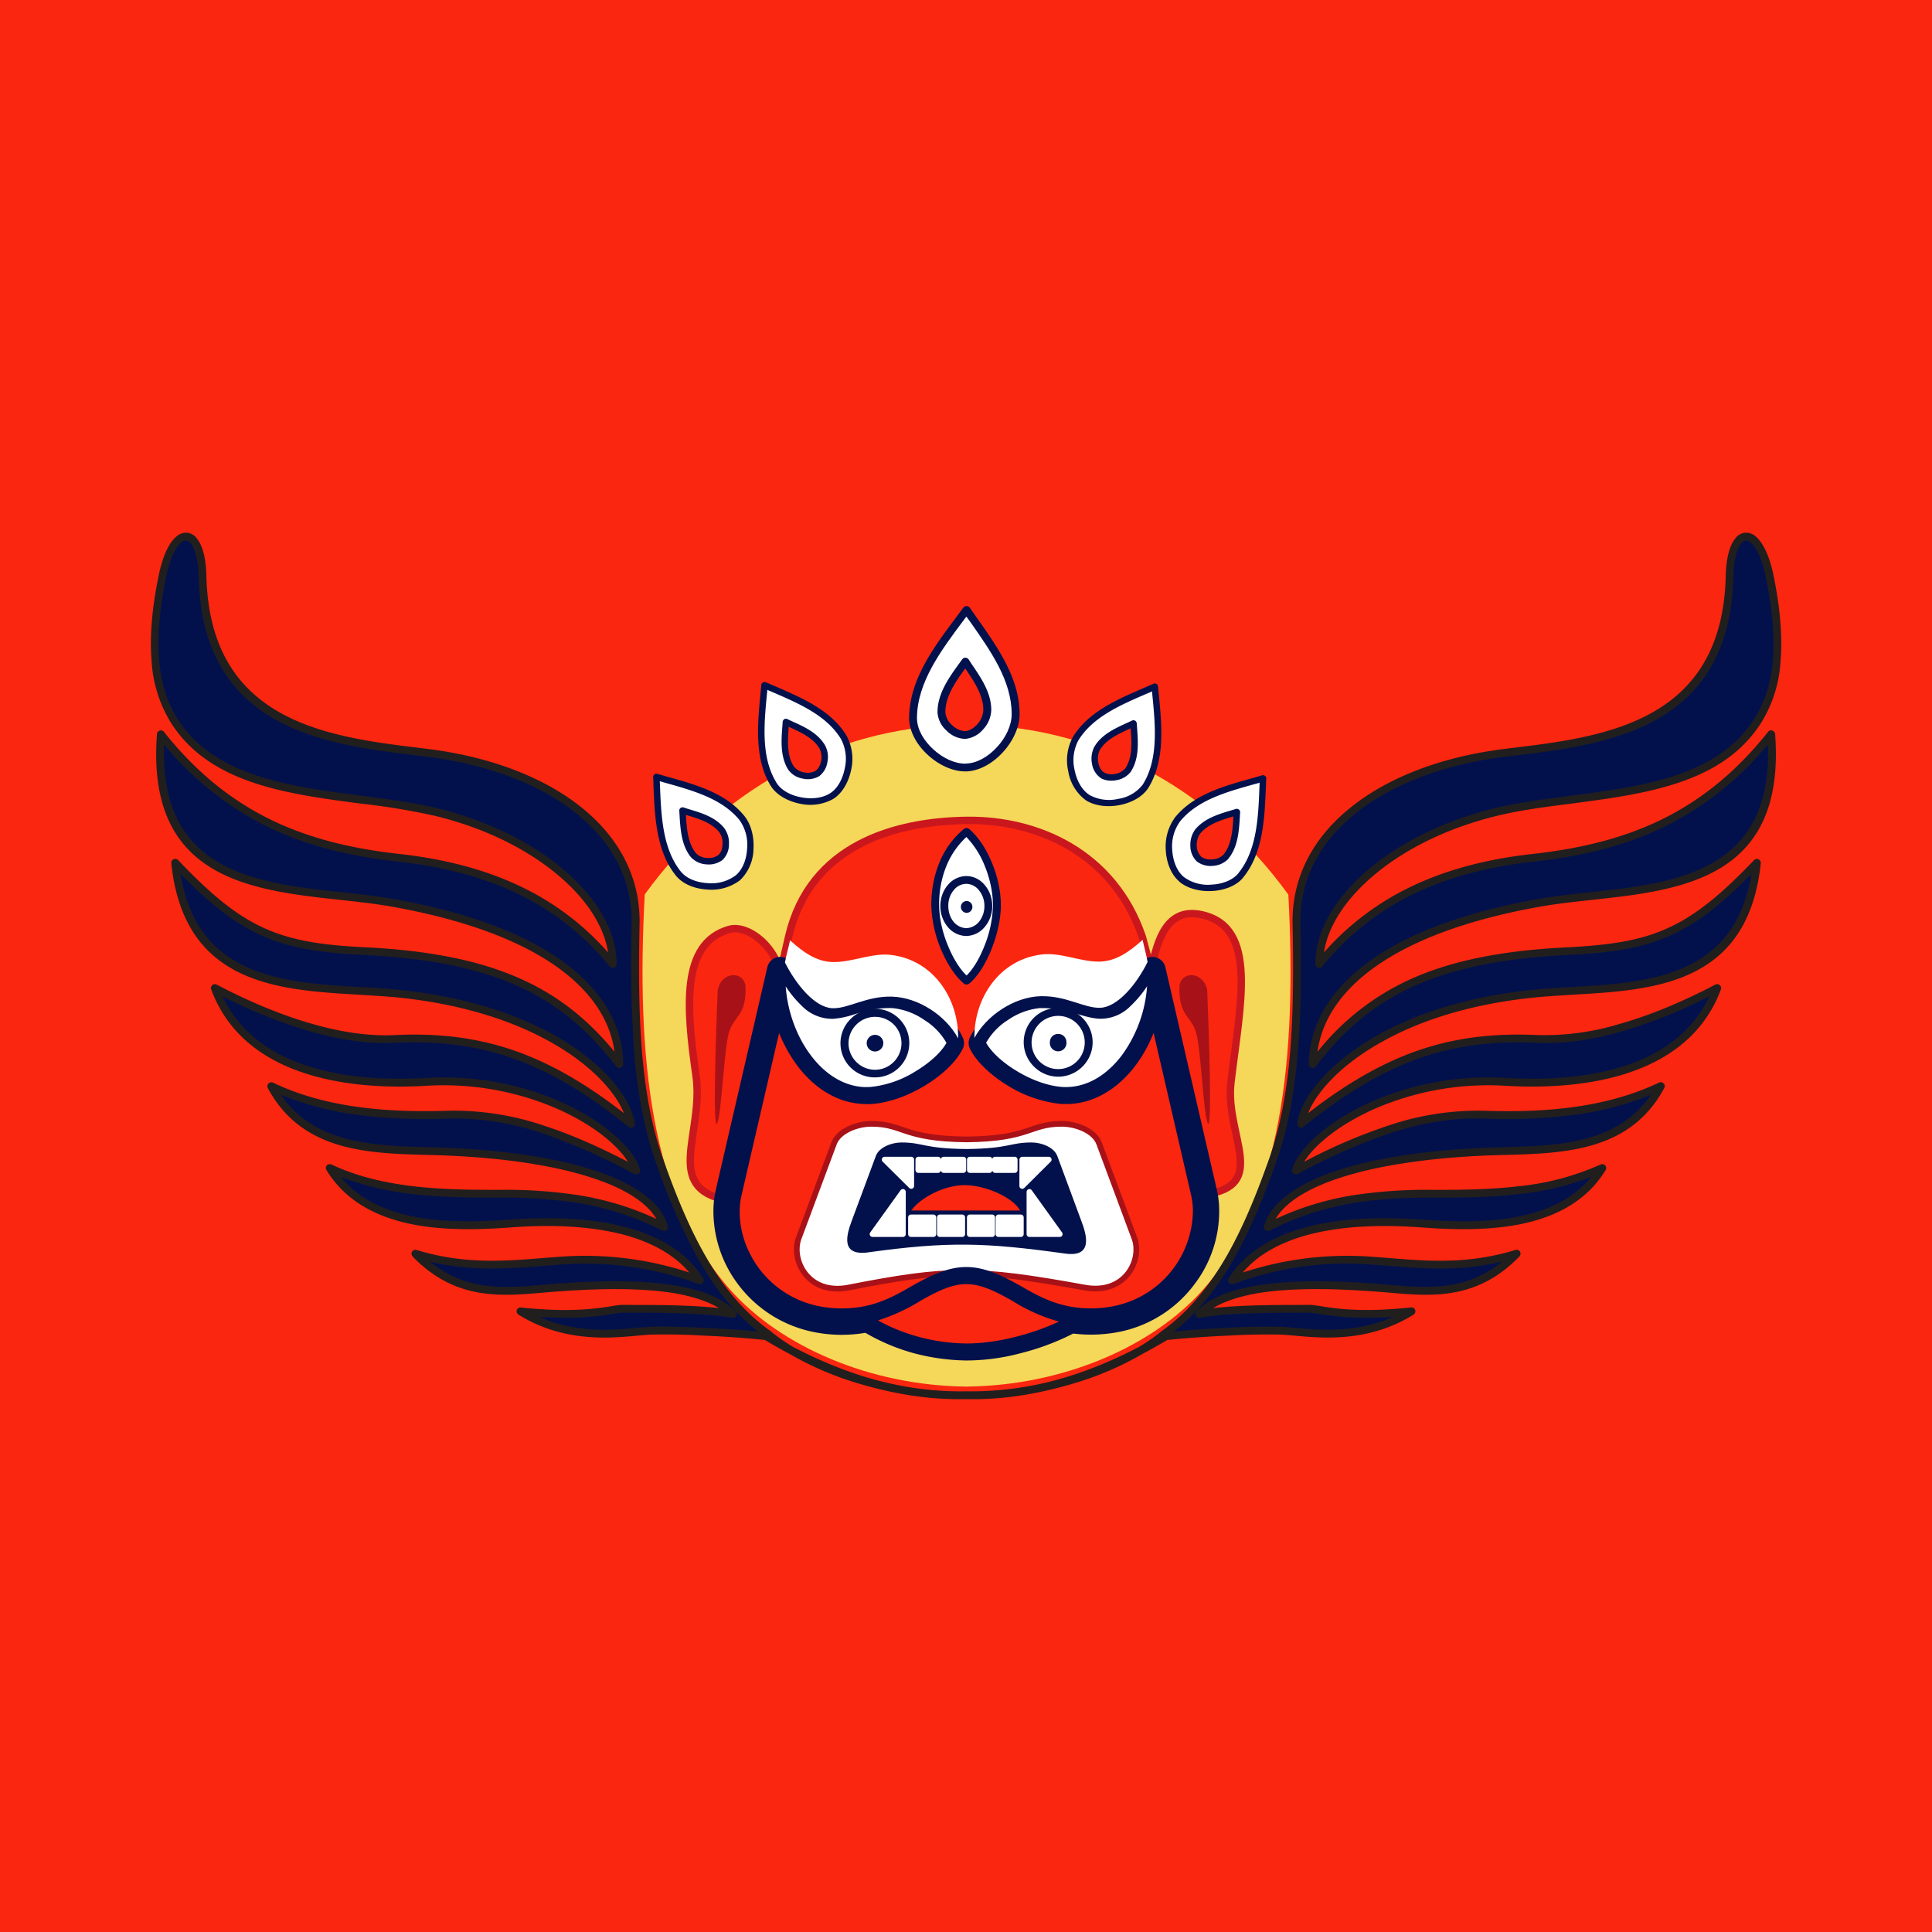 <svg xmlns="http://www.w3.org/2000/svg" viewBox="0 0 100 100"><path fill="#FA260F" d="M0 0h100v100H0z"/><path fill="#f5d759" fill-rule="evenodd" d="M50.023 71.77c-5.043-.053-9.645-2.11-12.223-5.008-4.126-4.641-4.875-12.062-4.43-20.465 8.478-11.718 24.84-11.709 33.315.007.444 8.397-.304 15.823-4.43 20.465-2.579 2.901-7.18 4.948-12.232 5" style="stroke-width:.844"/><path fill="#fa260f" fill-rule="evenodd" stroke="#ca171e" stroke-linecap="round" stroke-linejoin="round" stroke-miterlimit="22.926" stroke-width=".384" d="M50.023 69.733c-1.793 0-3.556-.475-5.109-1.378-5.054.583-7.266-2.852-7.252-6.231-3.376-.623-1.21-3.464-1.636-6.442-.5-3.517-.794-6.836 1.698-7.571 1.18-.346 2.855 1.408 2.578 2.617l.518-2.245c1.104-4.757 5.527-5.97 9.203-6.02 3.66-.052 7.612 1.669 9.103 6.026l.46 1.732c.311-1.595.822-3.27 2.615-2.875 2.934.646 1.994 4.611 1.513 8.677-.323 2.749 2.024 5.347-1.378 5.808.738 3.06-2.637 6.827-6.975 6.517-2.09 1.266-4.052 1.368-5.338 1.384"/><path fill="#fff" fill-rule="evenodd" stroke="#a81117" stroke-linecap="round" stroke-linejoin="round" stroke-miterlimit="22.926" stroke-width=".294" d="M43.919 66.644c-2.114.408-2.99-1.444-2.579-2.555l1.827-4.902c.241-.656 1.193-1.018 1.929-1.018 1.68 0 1.624.774 4.928.807 3.31-.034 3.253-.807 4.937-.807.74 0 1.688.362 1.93 1.018l1.825 4.902c.412 1.111-.454 2.94-2.578 2.555-5.59-1.015-7.07-1.01-12.223 0"/><path fill="#02114c" d="M44.881 68.483a6.8 6.8 0 0 1-2.832-.042 6 6 0 0 1-3.474-2.265 5.82 5.82 0 0 1-1.17-3.568q.01-.487.118-.942l2.661-11.498a.2.2 0 0 1 .09-.128.196.196 0 0 1 .283.08c.409.688.801 1.265 1.23 1.657.346.363.827.564 1.328.55.33-.016.666-.115 1.031-.224.581-.167 1.23-.362 2.087-.323a3.85 3.85 0 0 1 1.863.69c.577.388 1.075.903 1.305 1.44a.18.18 0 0 1-.01.182c-.287.574-.972 1.22-1.806 1.713-.762.459-1.661.798-2.49.86a2.5 2.5 0 0 1-.368 0c-1.226-.042-2.298-.757-3.082-1.802a7.2 7.2 0 0 1-1.345-3.405l-2.384 10.3a4.4 4.4 0 0 0-.106.857c-.033 1.134.353 2.324 1.092 3.323a5.6 5.6 0 0 0 3.24 2.107 6.5 6.5 0 0 0 1.246.154c1.826.05 2.996-.616 4.031-1.21 2.169-1.235 3.013-1.242 5.19-.002 1.037.593 2.208 1.259 4.034 1.209a6.3 6.3 0 0 0 1.249-.155 5.57 5.57 0 0 0 4.332-5.426 4.5 4.5 0 0 0-.106-.863l-2.383-10.305c-.154 1.256-.633 2.47-1.342 3.412-.79 1.048-1.862 1.757-3.082 1.806h-.003l-.369-.003a6 6 0 0 1-2.495-.86c-.827-.498-1.513-1.141-1.804-1.718a.22.22 0 0 1-.01-.181 3.7 3.7 0 0 1 1.312-1.44 3.83 3.83 0 0 1 1.86-.687c.85-.039 1.506.155 2.087.323.368.11.705.211 1.027.225a1.75 1.75 0 0 0 1.332-.55c.422-.393.821-.967 1.23-1.655a.22.22 0 0 1 .129-.106.21.21 0 0 1 .244.148l2.66 11.498q.108.46.115.946a5.76 5.76 0 0 1-1.173 3.567 5.96 5.96 0 0 1-3.468 2.265 7.1 7.1 0 0 1-2.535.092l-.04.03c-.856.442-1.76.785-2.696 1.018a10.5 10.5 0 0 1-2.69.363 10.6 10.6 0 0 1-2.69-.385 10 10 0 0 1-2.452-1.072" style="stroke-width:.844"/><path fill="none" stroke="#02114c" stroke-linecap="round" stroke-linejoin="round" stroke-miterlimit="22.926" stroke-width=".957" d="M44.881 68.483a6.8 6.8 0 0 1-2.832-.042 6 6 0 0 1-3.474-2.265 5.82 5.82 0 0 1-1.17-3.568q.01-.487.118-.942l2.661-11.498a.2.2 0 0 1 .09-.128.196.196 0 0 1 .283.08c.409.688.801 1.265 1.23 1.657.346.363.827.564 1.328.55.33-.016.666-.115 1.032-.224.58-.167 1.23-.362 2.086-.323a3.85 3.85 0 0 1 1.863.69c.577.388 1.075.903 1.305 1.44a.18.18 0 0 1-.01.182c-.287.574-.972 1.22-1.806 1.713-.762.459-1.661.798-2.49.86a2.5 2.5 0 0 1-.368 0c-1.226-.042-2.298-.757-3.082-1.802a7.2 7.2 0 0 1-1.345-3.405l-2.384 10.3a4.2 4.2 0 0 0-.106.857c-.033 1.134.353 2.324 1.092 3.323a5.6 5.6 0 0 0 3.24 2.107 6.5 6.5 0 0 0 1.246.154c1.826.05 2.996-.616 4.031-1.21 2.169-1.235 3.013-1.242 5.19-.002 1.037.593 2.208 1.259 4.034 1.21a6.3 6.3 0 0 0 1.249-.156 5.57 5.57 0 0 0 4.332-5.426 4.5 4.5 0 0 0-.106-.863l-2.383-10.305c-.154 1.256-.633 2.47-1.342 3.412-.79 1.048-1.862 1.757-3.082 1.806h-.003l-.369-.003a6 6 0 0 1-2.495-.86c-.827-.498-1.513-1.141-1.804-1.718a.22.22 0 0 1-.01-.181 3.7 3.7 0 0 1 1.312-1.44 3.83 3.83 0 0 1 1.86-.687c.85-.039 1.506.155 2.087.323.368.11.705.211 1.027.225a1.75 1.75 0 0 0 1.332-.55c.422-.393.821-.967 1.23-1.655a.22.22 0 0 1 .129-.106.21.21 0 0 1 .244.148l2.66 11.498c.072.307.11.62.115.947a5.76 5.76 0 0 1-1.173 3.566 5.96 5.96 0 0 1-3.468 2.265 7.1 7.1 0 0 1-2.535.092l-.04.03c-.856.442-1.76.785-2.696 1.018a10.5 10.5 0 0 1-2.69.363 10.6 10.6 0 0 1-2.69-.385 10 10 0 0 1-2.452-1.072m0 0"/><path fill="#fa260f" d="M47.624 67.342a9.8 9.8 0 0 1-2.179 1.002c.62.346 1.299.624 2.004.822.83.237 1.708.362 2.581.372.825 0 1.722-.132 2.578-.353a12.7 12.7 0 0 0 2.203-.78 9.1 9.1 0 0 1-2.401-1.066c-2.034-1.16-2.743-1.167-4.786 0" style="stroke-width:.844"/><path fill="#fff" d="M41.512 52.073a5.6 5.6 0 0 1-.844-1.018c.093 1.302.564 2.594 1.3 3.567.714.955 1.68 1.598 2.767 1.644h.008q.157.005.322-.006a5.4 5.4 0 0 0 2.315-.804c.732-.436 1.335-.983 1.609-1.477a3.34 3.34 0 0 0-1.128-1.173 3.54 3.54 0 0 0-1.645-.625c-.788-.035-1.404.146-1.955.307a4.5 4.5 0 0 1-1.127.245 2.18 2.18 0 0 1-1.622-.66m17.01-.007a2.17 2.17 0 0 1-1.622.663c-.376-.02-.731-.125-1.127-.24a5.7 5.7 0 0 0-1.958-.31 3.54 3.54 0 0 0-1.652.622 3.3 3.3 0 0 0-1.121 1.173c.277.496.878 1.04 1.61 1.477.72.433 1.552.75 2.313.809q.164.01.324.003h.003c1.09-.042 2.059-.692 2.778-1.645a6.9 6.9 0 0 0 1.302-3.56v-.01a5.7 5.7 0 0 1-.85 1.018" style="stroke-width:.844"/><path fill="#02114c" fill-rule="evenodd" d="M44.954 64.821c-1.454.204-1.148-.88-.867-1.635l1.248-3.357c.166-.447.815-.695 1.323-.695 1.144 0 1.11.313 3.365.34 2.265-.027 2.23-.34 3.376-.34.508 0 1.154.247 1.325.695l1.243 3.357c.287.755.614 1.905-.844 1.698-4.114-.574-6.068-.633-10.169-.064" style="stroke-width:.844"/><path fill="#fff" fill-rule="evenodd" stroke="#fff" stroke-linecap="round" stroke-linejoin="round" stroke-miterlimit="22.926" stroke-width=".294" d="m53.283 61.692 1.57 2.186h-1.57zm-1.601 1.319h1.157v.867h-1.16zm-1.487 0h1.16v.867h-1.16zm-1.549 0h1.16v.867h-1.16Zm-1.494 0h1.16v.867h-1.16zm-.418-1.32-1.572 2.187h1.572zm6.177-.305 1.372-1.365h-1.37zm-1.404-.824h1.015v-.541h-1.02zm-1.308 0h1.018v-.541h-1.019Zm-1.355 0h1.018v-.541h-1.018zm-1.313 0h1.022v-.541h-1.02zm-.365.824-1.378-1.365h1.378zm0 0"/><path fill="#fa260f" fill-rule="evenodd" d="M49.931 61.343c1.078 0 2.51.64 2.868 1.312h-5.63c.455-.65 1.688-1.312 2.762-1.312" style="stroke-width:.844"/><path fill="#fff" fill-rule="evenodd" d="M40.892 48.671c.692.63 1.378 1.095 2.176 1.124 1.019.033 2.037-.487 3.043-.37 2.252.27 3.517 2.328 3.481 4.32-.623-1.161-2.04-2.123-3.435-2.16-1.322-.033-2.252.632-3.069.6-.903-.026-1.893-1.236-2.459-2.367.099-.52.187-.758.263-1.148m18.25-.025c-.692.63-1.384 1.094-2.18 1.127-1.008.034-2.036-.491-3.039-.369-2.248.27-3.517 2.334-3.487 4.318.633-1.16 2.05-2.122 3.438-2.158 1.325-.03 2.255.632 3.075.599.903-.03 1.893-1.236 2.45-2.37-.093-.52-.178-.755-.257-1.148" style="stroke-width:.844"/><path fill="#02114c" d="M45.29 52.215a1.775 1.775 0 0 1 0 3.55 1.767 1.767 0 0 1-1.256-3.03 1.76 1.76 0 0 1 1.256-.517m.969.808a1.376 1.376 0 0 0-2.34.969c0 .382.155.722.402.97a1.36 1.36 0 0 0 1.938 0 1.373 1.373 0 0 0 0-1.94" style="stroke-width:.844"/><path fill="#02114c" fill-rule="evenodd" d="M45.29 53.563a.43.43 0 1 1 0 .861.43.43 0 1 1 0-.86" style="stroke-width:.844"/><path fill="#02114c" d="M54.77 52.172a1.76 1.76 0 0 0-1.648 1.091 1.77 1.77 0 0 0 .396 1.942 1.77 1.77 0 0 0 1.256.524 1.78 1.78 0 0 0 1.256-.524 1.77 1.77 0 0 0 0-2.515 1.77 1.77 0 0 0-1.26-.518m-.968.81a1.376 1.376 0 0 1 1.94 0 1.38 1.38 0 0 1 .301 1.498 1.375 1.375 0 1 1-2.241-1.496" style="stroke-width:.844"/><path fill="#02114c" fill-rule="evenodd" d="M54.77 53.517a.42.42 0 0 0-.428.432.429.429 0 0 0 .653.403.43.43 0 0 0 .204-.403.44.44 0 0 0-.121-.307.42.42 0 0 0-.308-.125" style="stroke-width:.844"/><path fill="#a81117" fill-rule="evenodd" d="M37.764 53.339c.267-.775.873-.785.824-2.295-.092-.794-1.227-.79-1.44.199-.093 2.29-.262 7.4-.024 6.89.235-.509.353-4.068.64-4.794m24.11 0c-.27-.775-.869-.785-.827-2.295.093-.794 1.224-.79 1.437.199.093 2.29.264 7.4.027 6.89-.238-.515-.35-4.068-.637-4.794" style="stroke-width:.844"/><path fill="#02114c" fill-rule="evenodd" d="M50.175 42.915c.475.422.88 1.036 1.16 1.728.298.708.469 1.493.469 2.215s-.198 1.563-.498 2.304c-.304.755-.722 1.417-1.15 1.757a.21.21 0 0 1-.26-.006c-.446-.363-.881-1.029-1.198-1.794a6.3 6.3 0 0 1-.494-2.274c0-.778.142-1.55.439-2.248a4.4 4.4 0 0 1 1.255-1.695.21.21 0 0 1 .274.017" style="stroke-width:.844"/><path fill="#fff" fill-rule="evenodd" d="M50.963 44.801a4.6 4.6 0 0 0-.943-1.477 4.2 4.2 0 0 0-1.008 1.435 5.2 5.2 0 0 0-.402 2.086c0 .679.18 1.447.464 2.123.26.632.6 1.187.956 1.523.333-.32.657-.864.903-1.477a6 6 0 0 0 .462-2.15c0-.675-.161-1.407-.432-2.063" style="stroke-width:.844"/><path fill="#02114c" fill-rule="evenodd" d="M50.014 45.345c.376 0 .715.174.955.465.242.28.39.662.39 1.088a1.66 1.66 0 0 1-.389 1.08 1.28 1.28 0 0 1-.956.469 1.27 1.27 0 0 1-.96-.469 1.7 1.7 0 0 1-.382-1.084c0-.422.149-.808.386-1.084a1.26 1.26 0 0 1 .956-.465" style="stroke-width:.844"/><path fill="#fff" fill-rule="evenodd" d="M50.667 46.074a.86.86 0 0 0-.653-.327.85.85 0 0 0-.65.327 1.25 1.25 0 0 0-.28.82c0 .323.106.616.28.825a.9.9 0 0 0 .65.323.9.9 0 0 0 .652-.323c.189-.232.29-.525.287-.825a1.27 1.27 0 0 0-.287-.82" style="stroke-width:.844"/><path fill="#02114c" fill-rule="evenodd" d="M50.037 46.638c.161 0 .294.135.294.302a.304.304 0 0 1-.294.31.3.3 0 0 1-.214-.093.3.3 0 0 1-.087-.217c0-.168.135-.303.3-.303" style="stroke-width:.844"/><path fill="#02114c" d="m49.585 31.822.27-.359.057-.062a.22.22 0 0 1 .283.052l.35.501c1.11 1.573 2.228 3.152 2.228 5.012 0 .681-.353 1.42-.874 1.98-.51.557-1.19.95-1.862.982h-.076c-.663 0-1.375-.339-1.922-.84-.557-.5-.949-1.176-.982-1.84v-.068c0-2.001 1.311-3.739 2.532-5.357" style="stroke-width:.844"/><path fill="#fff" d="m50.02 31.915-.115.152c-1.173 1.565-2.443 3.25-2.443 5.113v.056h.004c.02.546.362 1.117.843 1.552.481.442 1.092.739 1.652.739l.059-.007c.564-.02 1.138-.363 1.582-.847.459-.491.762-1.131.762-1.707 0-1.735-1.08-3.261-2.146-4.78zm0 0" style="stroke-width:.844"/><path fill="#02114c" d="m49.677 34.301.119-.164.056-.063a.216.216 0 0 1 .284.056l.152.235c.507.744 1.02 1.496 1.02 2.39a1.54 1.54 0 0 1-.421.998c-.23.274-.557.451-.916.491h-.034a1.4 1.4 0 0 1-.938-.422 1.4 1.4 0 0 1-.473-.922v-.04c0-.966.594-1.793 1.151-2.559" style="stroke-width:.844"/><path fill="#fa260f" d="M49.96 34.598c-.504.696-1.028 1.44-1.028 2.262v.023a1 1 0 0 0 .344.646c.174.177.412.293.662.317h.017c.217-.014.45-.159.633-.36.184-.2.293-.461.31-.731 0-.768-.469-1.468-.937-2.157" style="stroke-width:.844"/><path fill="#02114c" d="m39.37 35.83.035-.368q.002-.033.014-.066a.18.18 0 0 1 .221-.082l.458.197c1.453.627 2.92 1.26 3.715 2.562a2.53 2.53 0 0 1 .244 1.767c-.125.61-.432 1.18-.894 1.49l-.052.033a2.46 2.46 0 0 1-1.71.236c-.597-.121-1.168-.422-1.474-.872v-.004l-.02-.036-.014-.01c-.856-1.404-.685-3.184-.523-4.846" style="stroke-width:.844"/><path fill="#fff" d="m39.716 35.709-.014.159c-.155 1.598-.323 3.322.481 4.63v.014l.024.03c.247.376.739.633 1.26.726.522.104 1.084.045 1.473-.192h-.004l.047-.026c.379-.25.639-.745.741-1.276a2.18 2.18 0 0 0-.198-1.527c-.738-1.212-2.156-1.826-3.557-2.43zm0 0" style="stroke-width:.844"/><path fill="#02114c" d="m40.5 37.535.01-.164a.2.2 0 0 1 .017-.07.17.17 0 0 1 .092-.088.17.17 0 0 1 .128.003l.211.101c.673.3 1.352.61 1.734 1.241.152.267.198.58.135.88a1.13 1.13 0 0 1-.425.738h-.007l-.006.003-.02.014a1.16 1.16 0 0 1-.83.105 1.15 1.15 0 0 1-.73-.445l-.005-.01v-.006l-.017-.017c-.409-.675-.35-1.513-.287-2.285" style="stroke-width:.844"/><path fill="#fa260f" d="M40.823 37.621c-.052.706-.099 1.458.247 2.027l.01.007.004.01a.84.84 0 0 0 .52.31c.201.05.412.026.597-.07h.007l.006-.013c.148-.095.247-.293.29-.514a1 1 0 0 0-.095-.65c-.33-.536-.96-.823-1.583-1.11" style="stroke-width:.844"/><path fill="#02114c" d="m33.825 40.608-.017-.376.006-.062a.17.17 0 0 1 .08-.103.17.17 0 0 1 .128-.013l.481.139c1.523.422 3.06.85 4.022 2.037.353.435.515 1.088.475 1.72a2.3 2.3 0 0 1-.675 1.59l-.05.042a2.45 2.45 0 0 1-1.665.461c-.616-.035-1.213-.256-1.575-.662l-.007-.006-.02-.027-.01-.01c-1.042-1.279-1.108-3.069-1.177-4.73" style="stroke-width:.844"/><path fill="#fff" d="m34.148 40.436.01.158c.062 1.61.128 3.34 1.094 4.534l.033.033c.297.336.808.52 1.348.55a2.1 2.1 0 0 0 1.43-.39l.04-.032c.346-.304.538-.821.567-1.361a2.2 2.2 0 0 0-.398-1.487c-.907-1.105-2.387-1.517-3.86-1.929Zm0 0" style="stroke-width:.844"/><path fill="#02114c" d="m35.17 42.138-.01-.166.006-.072a.18.18 0 0 1 .208-.109l.221.073c.706.21 1.424.421 1.889.995.177.245.266.545.247.851.003.296-.116.58-.323.79h-.004l-.019.021a1.18 1.18 0 0 1-.818.218 1.18 1.18 0 0 1-.778-.344l-.026-.025c-.498-.617-.548-1.452-.593-2.232" style="stroke-width:.844"/><path fill="#fa260f" d="M35.502 42.18c.043.706.099 1.457.518 1.978l.013.01c.126.142.34.228.564.24a.84.84 0 0 0 .577-.148l.007-.003.006-.007c.135-.118.205-.329.21-.55a.93.93 0 0 0-.174-.633c-.398-.488-1.06-.692-1.72-.886" style="stroke-width:.844"/><path fill="#02114c" d="m59.976 35.91-.037-.369-.012-.066a.174.174 0 0 0-.221-.086l-.462.202c-1.45.626-2.914 1.256-3.712 2.558a2.53 2.53 0 0 0-.24 1.77 2.33 2.33 0 0 0 .89 1.486l.053.037c.467.28 1.107.346 1.71.23.604-.115 1.173-.414 1.477-.867v-.002l.02-.037.01-.01c.857-1.407.686-3.187.527-4.845" style="stroke-width:.844"/><path fill="#fff" d="m59.633 35.788.01.159c.158 1.598.326 3.326-.475 4.631l-.004.014-.022.025a1.96 1.96 0 0 1-1.263.733 2.1 2.1 0 0 1-1.473-.194l-.037-.024c-.389-.26-.643-.749-.748-1.276a2.2 2.2 0 0 1 .194-1.533c.745-1.21 2.156-1.822 3.561-2.426zm0 0" style="stroke-width:.844"/><path fill="#02114c" d="m58.851 37.611-.012-.164a.13.13 0 0 0-.02-.07.164.164 0 0 0-.22-.082l-.212.098c-.669.304-1.355.614-1.734 1.243a1.33 1.33 0 0 0-.135.878c.04.293.194.56.431.738v-.004l.004.004.006.003.014.017c.23.138.55.168.84.105.29-.053.55-.21.729-.449v-.003l.013-.023c.419-.682.353-1.513.296-2.29" style="stroke-width:.844"/><path fill="#fa260f" d="M58.522 37.697c.056.702.106 1.457-.247 2.027l-.01.02a.84.84 0 0 1-.52.307.82.82 0 0 1-.594-.066l-.01-.007-.007-.003c-.154-.099-.253-.304-.287-.52a1 1 0 0 1 .086-.647c.336-.54.966-.827 1.59-1.11" style="stroke-width:.844"/><path fill="#02114c" d="m65.524 40.683.013-.371a.13.13 0 0 0 0-.07.177.177 0 0 0-.211-.112l-.485.142c-1.519.422-3.059.85-4.022 2.037a2.57 2.57 0 0 0-.477 1.717c.036.617.266 1.224.685 1.59l.046.045c.422.34 1.055.491 1.659.458.616-.033 1.223-.25 1.582-.658v-.004l.026-.033.01-.01c1.038-1.275 1.108-3.065 1.173-4.73" style="stroke-width:.844"/><path fill="#fff" d="m65.198 40.512-.007.162c-.06 1.608-.125 3.336-1.097 4.526l-.004.013-.026.026c-.3.337-.815.522-1.346.548a2.1 2.1 0 0 1-1.433-.386l-.04-.034c-.346-.306-.534-.823-.57-1.36a2.2 2.2 0 0 1 .404-1.49c.897-1.105 2.384-1.52 3.851-1.929zm0 0" style="stroke-width:.844"/><path fill="#02114c" d="m64.178 42.216.011-.164a.2.2 0 0 0-.007-.07.177.177 0 0 0-.21-.112l-.215.066c-.715.211-1.424.429-1.895 1a1.35 1.35 0 0 0-.25.853c.002.297.117.58.326.788l.012.01.014.013c.234.168.523.248.814.217.296-.017.574-.138.785-.346v-.003l.006-.01.01-.013c.504-.616.554-1.45.6-2.232" style="stroke-width:.844"/><path fill="#fa260f" d="M63.839 42.256c-.036.712-.092 1.46-.51 1.978l-.02.017a.84.84 0 0 1-.554.23.84.84 0 0 1-.58-.138l-.007-.007-.007-.01a.8.8 0 0 1-.217-.55 1 1 0 0 1 .178-.63c.402-.49 1.065-.692 1.721-.89" style="stroke-width:.844"/><path fill="#211e1e" d="M46.47 72.11a21 21 0 0 1-2.156-.538 16.4 16.4 0 0 1-3.441-1.49 27 27 0 0 1-1.286-.726 54 54 0 0 0-3.141-.223 34 34 0 0 0-2.756-.054 15 15 0 0 0-.68.054c-1.523.138-3.844.349-6.164-1.081a.21.21 0 0 1-.106-.202.2.2 0 0 1 .073-.132.2.2 0 0 1 .148-.042c2.532.267 3.884.06 4.662-.063.29-.047.504-.08.685-.073l.597.004c1.002 0 2.872 0 4.312.164q-.95-.569-2.555-.81c-1.47-.211-3.33-.225-5.538-.07q-.46.03-.92.07c-2.32.208-4.641.408-6.85-1.863h.004a.21.21 0 0 1-.05-.205.2.2 0 0 1 .099-.118.2.2 0 0 1 .155-.013c2.446.745 4.496.586 6.641.408l.789-.059a17.3 17.3 0 0 1 6.685.818q-1.044-1.246-3.092-1.873c-1.592-.471-3.636-.65-6.16-.461-1.643.122-3.525.174-5.24-.194-1.746-.377-3.319-1.184-4.29-2.78a.21.21 0 0 1-.014-.188.21.21 0 0 1 .27-.098c1.364.643 2.848.968 4.325 1.137 1.497.172 2.987.177 4.351.177a25 25 0 0 1 4.226.294c1.28.218 2.582.587 3.924 1.214-.45-.775-1.454-1.468-2.984-2.011-1.803-.647-4.312-1.092-7.466-1.254a46 46 0 0 0-1.372-.049c-3.105-.082-6.527-.174-8.287-3.451a.2.2 0 0 1-.01-.194.21.21 0 0 1 .27-.1c1.397.67 2.895 1.055 4.42 1.263 1.53.21 3.093.244 4.63.194a14.5 14.5 0 0 1 4.977.772c1.454.468 2.897 1.124 4.345 1.87-.56-.914-1.933-2.018-3.867-2.833a14.8 14.8 0 0 0-6.57-1.1c-2.304.138-5.027-.034-7.262-1.022-1.718-.762-3.142-2.005-3.87-3.967a.22.22 0 0 1 .01-.164.22.22 0 0 1 .118-.099.2.2 0 0 1 .155.014c1.497.784 3.224 1.549 4.984 2.043 1.414.406 2.848.633 4.207.57 2.317-.112 4.351.139 6.336.844 1.832.657 3.622 1.698 5.555 3.198-.44-1.092-1.688-2.512-3.855-3.715-1.918-1.065-4.542-1.949-7.96-2.285-.597-.055-1.233-.088-1.882-.131-4.23-.245-9.072-.528-9.735-6.81a.21.21 0 0 1 .062-.163.214.214 0 0 1 .29 0c1.721 1.813 3.04 2.888 4.48 3.535s3.013.879 5.257.984c3.456.176 6.064.733 8.16 1.705 1.909.886 3.386 2.11 4.694 3.702-.211-1.589-1.17-3.115-3.013-4.418-1.899-1.335-4.724-2.435-8.63-3.114-.774-.135-1.622-.228-2.502-.324-4.694-.507-10.104-1.087-9.537-8.593a.2.2 0 0 1 .08-.142.2.2 0 0 1 .28.03c1.743 2.195 3.635 3.645 5.667 4.614 2.04.966 4.216 1.452 6.523 1.708 2.779.307 5 .996 6.814 1.955a14 14 0 0 1 3.985 3.145c-.2-1.328-1.077-2.7-2.472-3.903-1.57-1.361-3.78-2.502-6.409-3.151a35 35 0 0 0-3.936-.654c-3.823-.504-7.862-1.032-9.847-4.245a6.84 6.84 0 0 1-.958-3.06v-.01c-.11-1.226-.007-2.683.353-4.447.21-1.057.546-1.733.903-2.04a.76.76 0 0 1 .56-.217.7.7 0 0 1 .517.29c.28.336.475.986.498 1.935.175 7.615 6.336 8.35 11.202 8.933l.175.023c3.21.386 6.055 1.438 8.05 3.047 1.872 1.509 3.002 3.513 2.996 5.91v.013c-.05 2.297-.05 4.503.112 6.566.162 2.048.485 3.95 1.089 5.654.595 1.688 1.275 3.415 2.155 4.97.873 1.548 1.948 2.919 3.34 3.925l.022.008c.363.308.775.601 1.246.881q2.049 1.062 4.002 1.626.792.223 1.57.372a16.5 16.5 0 0 0 3.309.287h.102a16.9 16.9 0 0 0 4.883-.66q1.954-.563 3.998-1.625c.472-.28.886-.573 1.253-.88l.023-.01c1.384-1.005 2.46-2.38 3.336-3.922.877-1.557 1.556-3.28 2.155-4.971.6-1.705.927-3.607 1.09-5.654.16-2.063.16-4.27.11-6.567v-.013c-.006-2.397 1.121-4.401 2.997-5.907 1.992-1.612 4.836-2.664 8.054-3.05l.168-.023c4.865-.583 11.03-1.318 11.205-8.93.02-.95.217-1.602.498-1.935a.7.7 0 0 1 .517-.293.76.76 0 0 1 .56.214c.353.31.696.986.907 2.04.356 1.767.458 3.224.35 4.45v.007a6.8 6.8 0 0 1-.96 3.063c-1.991 3.214-6.026 3.74-9.853 4.246-1.378.174-2.726.349-3.936.652-2.628.65-4.835 1.79-6.405 3.149-1.395 1.206-2.272 2.578-2.476 3.903a14.1 14.1 0 0 1 3.986-3.142c1.812-.959 4.034-1.648 6.813-1.955 2.31-.257 4.486-.742 6.524-1.708 2.033-.969 3.926-2.42 5.666-4.614a.2.2 0 0 1 .28-.034.2.2 0 0 1 .083.146c.564 7.502-4.845 8.089-9.54 8.593-.87.096-1.724.189-2.502.324-3.903.679-6.731 1.776-8.63 3.115-1.843 1.302-2.8 2.828-3.013 4.417a13 13 0 0 1 4.694-3.702c2.1-.972 4.707-1.529 8.166-1.701 2.241-.112 3.817-.34 5.251-.99 1.443-.645 2.76-1.722 4.487-3.53a.203.203 0 0 1 .283-.003.21.21 0 0 1 .063.162c-.66 6.287-5.505 6.567-9.735 6.81-.65.043-1.285.076-1.882.135-3.415.333-6.042 1.217-7.958 2.285-2.169 1.2-3.418 2.62-3.856 3.712 1.931-1.5 3.725-2.541 5.554-3.198 1.988-.705 4.021-.956 6.342-.844a13.4 13.4 0 0 0 4.203-.57c1.758-.494 3.485-1.26 4.981-2.043a.2.2 0 0 1 .156-.014.22.22 0 0 1 .118.099q.044.085.013.165c-.729 1.958-2.153 3.2-3.87 3.962-2.235.993-4.958 1.16-7.263 1.026a14.8 14.8 0 0 0-6.576 1.1c-1.924.811-3.307 1.923-3.86 2.832a28 28 0 0 1 4.345-1.869 14.4 14.4 0 0 1 4.977-.771c1.533.05 3.096.02 4.632-.194 1.523-.211 3.017-.598 4.413-1.266a.21.21 0 0 1 .275.101.2.2 0 0 1-.014.195c-1.757 3.273-5.178 3.369-8.287 3.452q-.689.015-1.371.049c-3.151.168-5.66.607-7.467 1.253-1.52.543-2.532 1.23-2.98 2.01a15.2 15.2 0 0 1 3.92-1.213 25 25 0 0 1 4.226-.293c1.367 0 2.854-.006 4.351-.178a13.8 13.8 0 0 0 4.329-1.137.21.21 0 0 1 .266.098.21.21 0 0 1-.01.189c-.972 1.595-2.54 2.402-4.292 2.779-1.713.365-3.599.316-5.238.194-2.525-.188-4.572-.01-6.16.461q-2.054.627-3.092 1.873a17.3 17.3 0 0 1 6.682-.818l.79.06c2.146.177 4.194.336 6.643-.41a.194.194 0 0 1 .25.132.21.21 0 0 1-.046.202c-2.209 2.274-4.53 2.074-6.847 1.865a43 43 0 0 0-.92-.069c-2.21-.154-4.07-.142-5.54.07q-1.603.242-2.553.81c1.438-.164 3.307-.164 4.313-.164l.599-.004c.176-.006.39.026.68.07.777.125 2.13.333 4.661.062a.2.2 0 0 1 .22.175.21.21 0 0 1-.104.205c-2.315 1.427-4.642 1.22-6.162 1.08q-.37-.035-.676-.052a34 34 0 0 0-2.762.053 55 55 0 0 0-3.142.224q-.633.38-1.286.725a16.3 16.3 0 0 1-3.438 1.49q-1.065.325-2.158.537a16.5 16.5 0 0 1-3.531.31 16.5 16.5 0 0 1-3.528-.31" style="stroke-width:.844"/><path fill="#02114c" d="M39.23 68.918c-1.285-1.015-2.296-2.34-3.12-3.8a31.7 31.7 0 0 1-2.193-5.041c-.606-1.737-.943-3.672-1.104-5.752a67 67 0 0 1-.116-6.61c.007-2.265-1.061-4.16-2.845-5.597-1.935-1.56-4.704-2.584-7.848-2.96l-.169-.024c-5.02-.593-11.379-1.358-11.557-9.325-.024-.848-.188-1.418-.405-1.685q-.114-.133-.238-.149-.126-.006-.27.123c-.294.247-.58.846-.775 1.812-.353 1.725-.456 3.146-.346 4.33.106 1.173.419 2.115.9 2.897 1.888 3.049 5.831 3.566 9.566 4.05 1.388.186 2.753.363 3.98.66 2.689.67 4.957 1.846 6.572 3.241 1.695 1.467 2.664 3.182 2.654 4.816a.2.2 0 0 1-.06.142.2.2 0 0 1-.144.056.23.23 0 0 1-.155-.073 13.7 13.7 0 0 0-4.26-3.517c-1.77-.937-3.938-1.609-6.668-1.91-2.347-.262-4.573-.757-6.652-1.746a16.2 16.2 0 0 1-5.48-4.318c-.247 6.62 4.807 7.17 9.207 7.647.884.093 1.745.188 2.532.323 3.966.692 6.844 1.81 8.79 3.182 2.204 1.559 3.21 3.438 3.233 5.387a.2.2 0 0 1-.139.194.194.194 0 0 1-.224-.07c-1.368-1.793-2.911-3.147-4.947-4.097-2.055-.95-4.617-1.497-8.015-1.668-2.297-.112-3.912-.346-5.403-1.019-1.371-.616-2.62-1.595-4.185-3.178.869 5.354 5.352 5.618 9.272 5.848a37 37 0 0 1 1.9.132c3.48.34 6.163 1.247 8.122 2.33 2.692 1.497 4.038 3.36 4.22 4.59a.2.2 0 0 1-.04.152.2.2 0 0 1-.133.078.22.22 0 0 1-.161-.05c-2.087-1.684-3.983-2.824-5.914-3.517-1.939-.688-3.926-.932-6.191-.827-1.404.073-2.881-.169-4.332-.58a26 26 0 0 1-4.572-1.827c.732 1.56 1.978 2.589 3.442 3.241 2.166.96 4.822 1.117 7.08.986a15.1 15.1 0 0 1 6.752 1.134c2.42 1.021 4.022 2.518 4.335 3.606a.197.197 0 0 1-.142.245.2.2 0 0 1-.155-.01 30 30 0 0 0-4.8-2.124 14 14 0 0 0-4.84-.748c-1.568.066-3.14 0-4.696-.194a16.2 16.2 0 0 1-3.95-1.038c1.734 2.55 4.81 2.633 7.622 2.712.471.01.943.024 1.38.05 3.193.164 5.744.616 7.583 1.276 1.958.702 3.131 1.651 3.438 2.755.037.106-.033.218-.138.247a.2.2 0 0 1-.142-.01 14.7 14.7 0 0 0-4.295-1.417 25 25 0 0 0-4.164-.29c-1.384.003-2.887-.003-4.397-.175a15.2 15.2 0 0 1-3.785-.893c.907 1.114 2.203 1.718 3.62 2.02 1.672.357 3.52.305 5.13.186 2.57-.192 4.668-.007 6.306.48 1.737.521 2.963 1.391 3.698 2.552a.214.214 0 0 1-.065.283.21.21 0 0 1-.189.01 16.9 16.9 0 0 0-7.123-.998l-.792.06c-1.947.154-3.81.305-5.983-.212 1.899 1.546 3.91 1.372 5.918 1.197.306-.03.603-.053.932-.076 2.236-.159 4.128-.142 5.625.08 1.529.223 2.663.668 3.362 1.37a.21.21 0 0 1 0 .287.2.2 0 0 1-.175.053h-.007c-1.427-.263-3.82-.267-5-.267l-.606-.003c-.14-.007-.344.03-.61.072-.69.106-1.817.28-3.769.148 1.916.854 3.778.683 5.054.564q.39-.034.696-.053c.507-.026 1.598-.003 2.798.053a52 52 0 0 1 2.766.191m21.536 0c1.283-1.015 2.297-2.34 3.122-3.8.897-1.586 1.589-3.334 2.192-5.041.61-1.737.943-3.672 1.107-5.752.17-2.07.17-4.29.116-6.61-.01-2.265 1.062-4.16 2.841-5.597 1.936-1.56 4.704-2.584 7.849-2.96l.175-.02c5.014-.597 11.373-1.361 11.554-9.33.024-.847.182-1.417.41-1.684q.113-.133.227-.149.127-.006.27.123c.297.247.58.847.775 1.812.352 1.725.458 3.146.35 4.33a6.5 6.5 0 0 1-.908 2.897c-1.885 3.049-5.828 3.566-9.563 4.05-1.387.186-2.748.363-3.975.66-2.693.67-4.958 1.846-6.577 3.241-1.694 1.467-2.663 3.182-2.65 4.816 0 .11.093.198.201.198a.21.21 0 0 0 .159-.073 13.7 13.7 0 0 1 4.252-3.517c1.773-.937 3.945-1.609 6.672-1.91 2.347-.262 4.569-.757 6.652-1.746a16.25 16.25 0 0 0 5.486-4.318c.247 6.62-4.81 7.17-9.21 7.647-.88.093-1.745.188-2.532.323-3.967.692-6.848 1.81-8.789 3.182-2.206 1.559-3.207 3.438-3.231 5.387a.2.2 0 0 0 .14.194c.081.03.174 0 .223-.07 1.364-1.793 2.907-3.147 4.948-4.097 2.054-.95 4.616-1.497 8.01-1.668 2.295-.112 3.913-.346 5.404-1.019 1.37-.616 2.624-1.595 4.185-3.178-.869 5.354-5.35 5.618-9.272 5.848a37 37 0 0 0-1.898.132c-3.482.34-6.162 1.246-8.117 2.33-2.696 1.497-4.045 3.36-4.223 4.59a.22.22 0 0 0 .036.152q.052.063.133.078a.21.21 0 0 0 .164-.05c2.084-1.684 3.98-2.824 5.914-3.517 1.939-.692 3.923-.932 6.191-.827 1.401.073 2.881-.169 4.329-.58a26 26 0 0 0 4.572-1.827c-.733 1.56-1.975 2.589-3.441 3.241-2.167.96-4.823 1.117-7.078.986a15.1 15.1 0 0 0-6.752 1.134c-2.422 1.021-4.022 2.518-4.331 3.606a.19.19 0 0 0 .138.245q.08.024.149-.01a30.5 30.5 0 0 1 4.806-2.124c1.595-.517 3.198-.804 4.835-.748 1.57.066 3.142 0 4.7-.194a16.2 16.2 0 0 0 3.948-1.038c-1.735 2.55-4.81 2.633-7.62 2.712q-.715.015-1.386.05c-3.189.164-5.736.616-7.579 1.276-1.958.702-3.132 1.651-3.439 2.755-.036.106.034.218.139.247a.17.17 0 0 0 .142-.01 14.7 14.7 0 0 1 4.298-1.418c1.405-.24 2.78-.289 4.16-.289 1.381.003 2.891-.003 4.398-.175a15 15 0 0 0 3.788-.893c-.91 1.114-2.205 1.718-3.62 2.02-1.671.357-3.517.305-5.136.186-2.568-.192-4.665-.007-6.296.48-1.744.521-2.967 1.391-3.702 2.552a.22.22 0 0 0-.03.155.22.22 0 0 0 .093.128q.093.05.19.01a17.5 17.5 0 0 1 3.304-.857c1.266-.19 2.545-.24 3.82-.142l.788.06c1.949.155 3.812.306 5.984-.212-1.9 1.547-3.91 1.372-5.918 1.198a30 30 0 0 0-.929-.076c-2.239-.159-4.127-.142-5.625.08-1.525.223-2.666.668-3.362 1.37a.21.21 0 0 0 0 .287.2.2 0 0 0 .175.053h.003c1.428-.264 3.82-.267 5.001-.267l.607-.003c.142-.007.343.03.613.072.686.106 1.816.28 3.765.148-1.916.854-3.779.683-5.054.564a30 30 0 0 0-.695-.053 35 35 0 0 0-2.796.053 52 52 0 0 0-2.769.191" style="stroke-width:.844"/></svg>